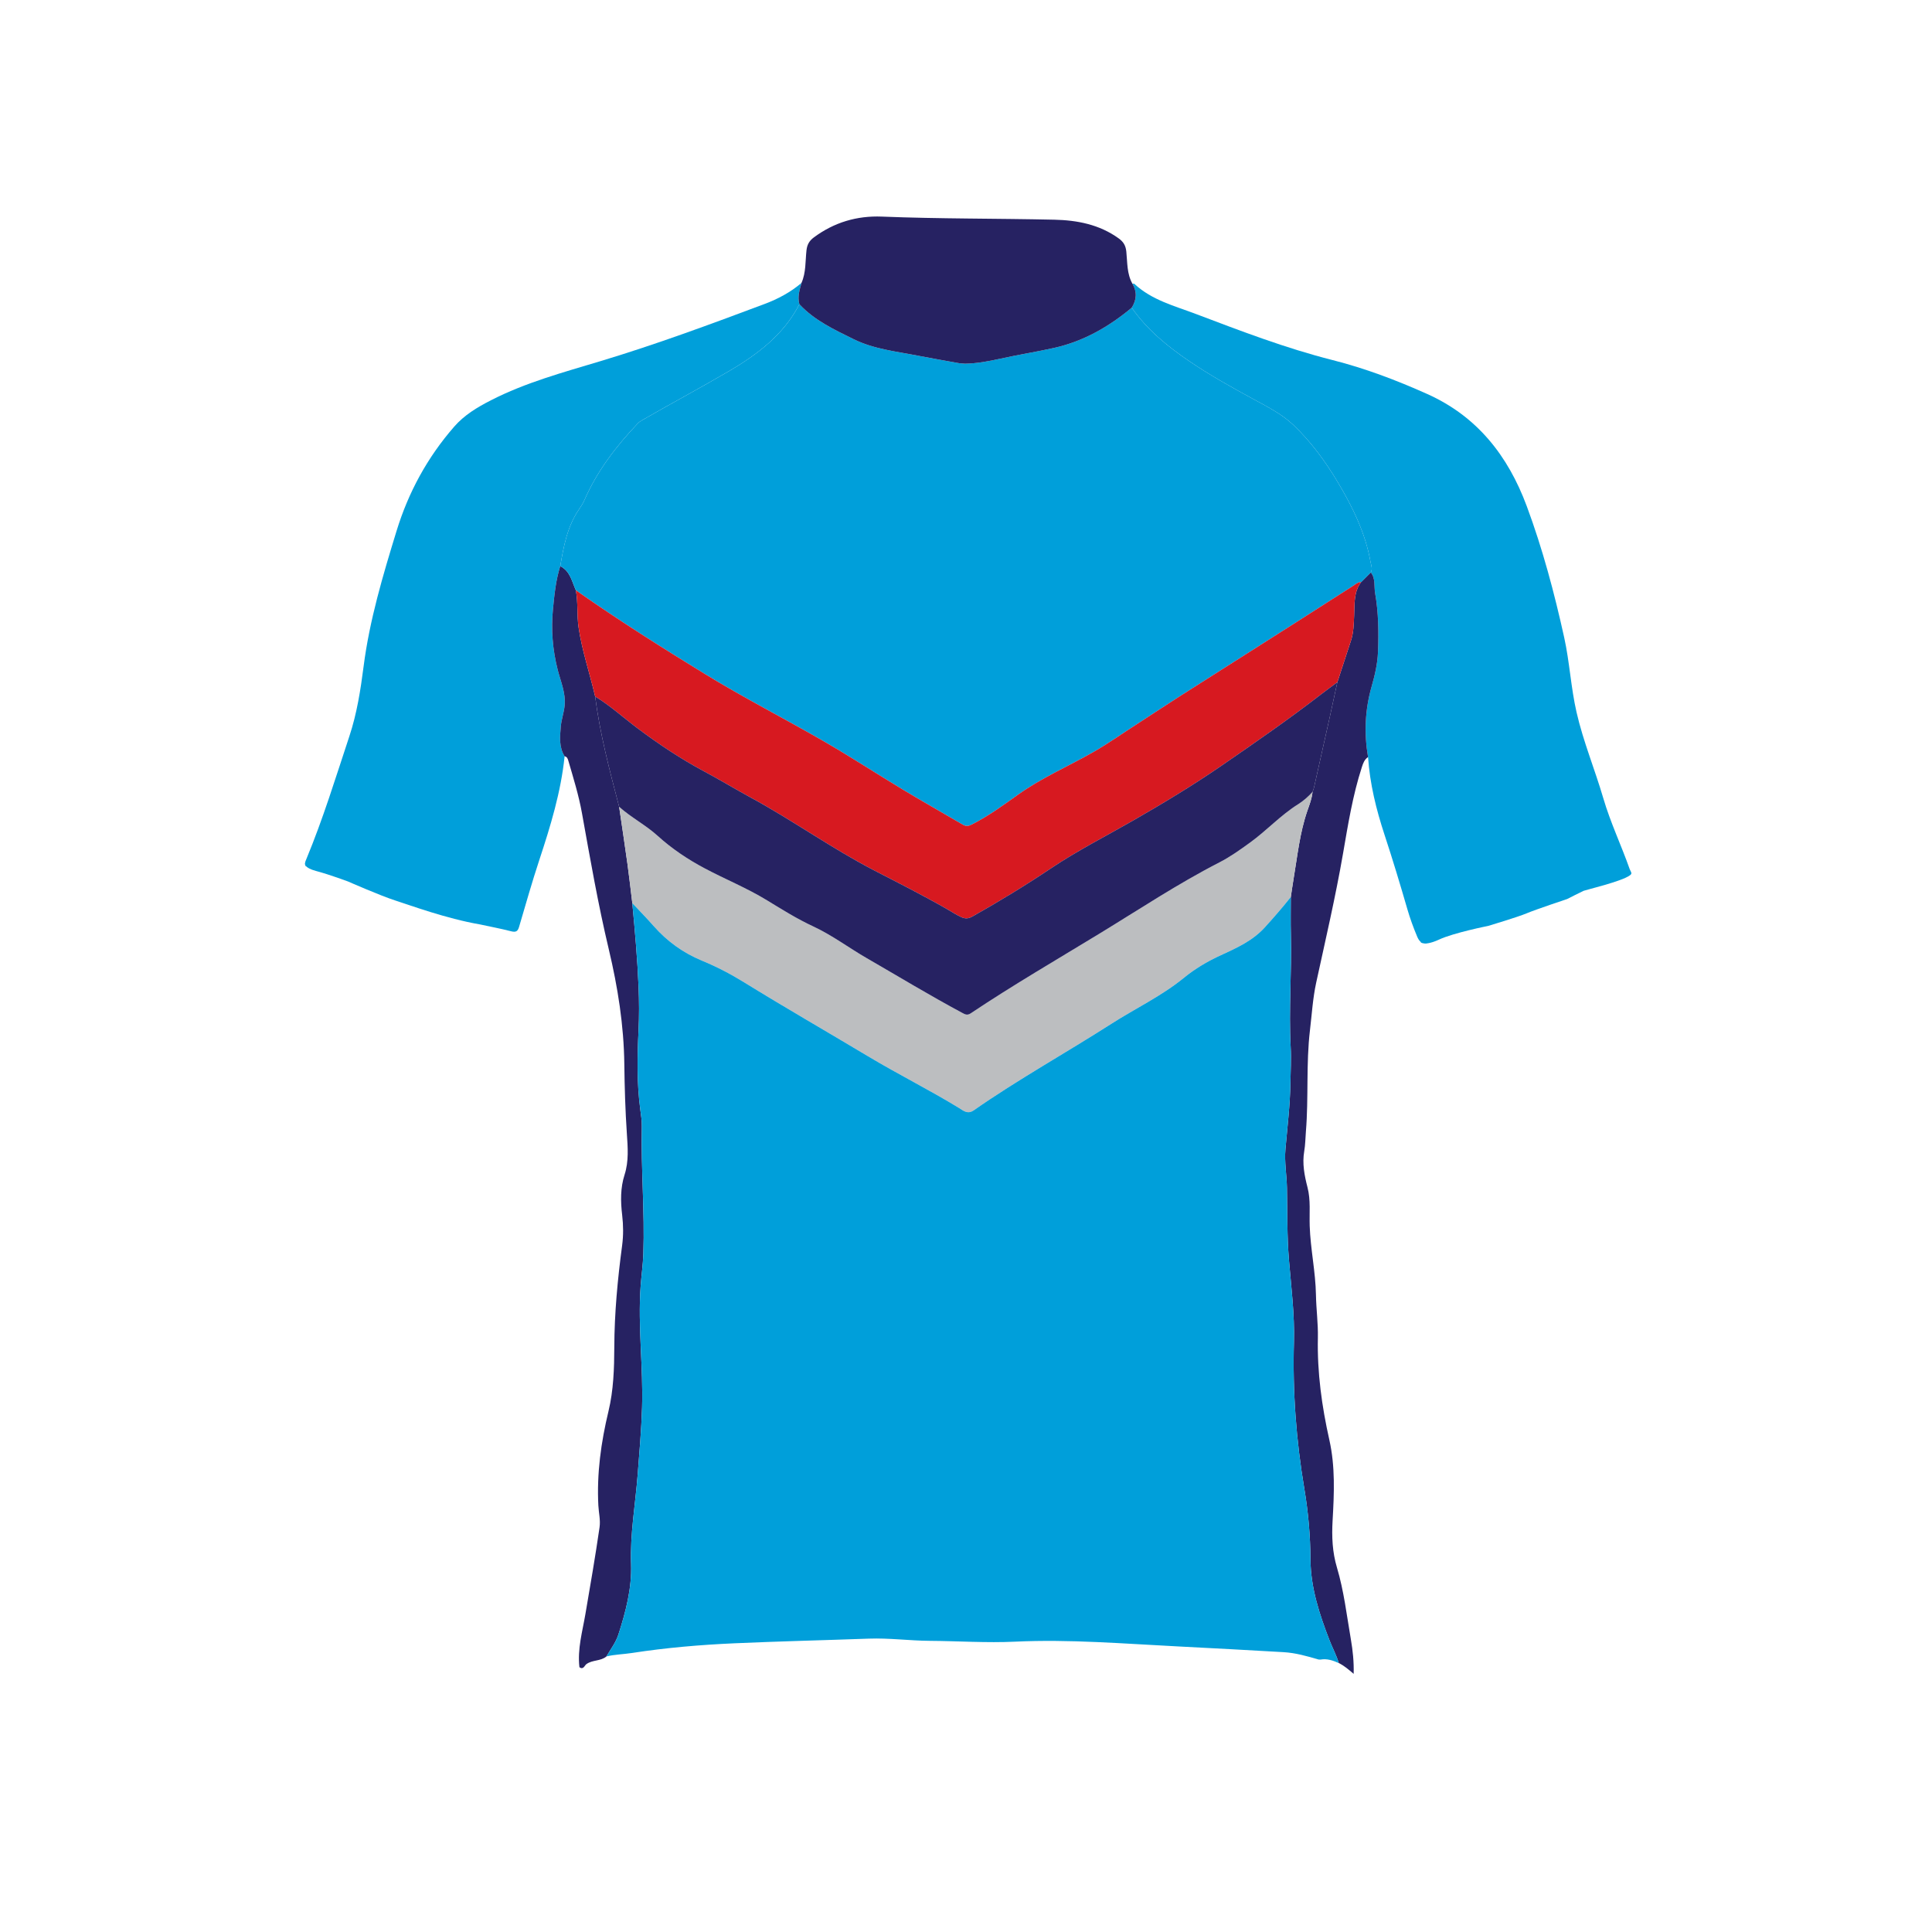 <svg version="1.1" id="Layer_1___Kvm2vH0q" xmlns="http://www.w3.org/2000/svg" xmlns:xlink="http://www.w3.org/1999/xlink" x="0px" y="0px" width="1417.32px" height="1417.32px" viewBox="0 0 1417.32 1417.32" enable-background="new 0 0 1417.32 1417.32" xml:space="preserve">
<g>
	<path class="colour1" fill="#009FDA" d="M1196.739,640.25c-0.017-0.035-0.04-0.073-0.058-0.108c-0.188-0.821-0.821-1.658-1.095-2.436
		c-6.147-17.49-14.182-34.279-19.399-52.114c-6.178-21.115-14.675-41.5-19.615-63.012c-4.168-18.154-5.089-36.874-9.086-54.966
		c-7.208-32.631-15.8-64.939-27.477-96.362c-13.727-36.94-36.398-65.826-73-82.219c-22.51-10.083-45.455-18.812-69.539-24.905
		c-34.18-8.648-67.151-21.286-100.113-33.778c-15.764-5.974-32.378-10.144-45.198-22.124c-0.258-0.24-0.913-0.054-1.383-0.067
		c3.515,5.979,3.071,11.835-0.547,17.593c11.245,16.056,26.016,28.171,42.118,39.128c15.022,10.223,30.779,19.01,46.695,27.671
		c10.333,5.623,21.275,11.126,29.664,19.087c12.854,12.2,23.474,26.636,32.655,42.015c10.964,18.364,20.279,37.327,24.068,58.595
		c0.451,2.536,1.658,5.089,0.188,7.686c3.634,4.513,2.285,10.15,3.175,15.223c2.501,14.251,2.677,28.712,2.109,43.144
		c-0.339,8.628-2.297,17.026-4.672,25.323c-4.881,17.052-5.599,34.329-2.625,51.777c1.338,19.6,5.982,38.47,12.12,57.094
		c5.955,18.067,11.442,36.295,16.745,54.565c1.993,6.867,4.427,13.487,7.185,20.06c0.701,1.671,1.516,2.952,2.533,3.812l0.062,0.317
		c0,0,0.622,0.656,2.38,0.839c0.958,0.175,2.051,0.125,3.318-0.177c0,0,0-0.001,0-0.002c1.946-0.344,4.492-1.121,7.802-2.66
		c10.75-5,36-10,36-10s21.75-6.5,28.25-9.25s29.75-10.5,29.75-10.5s10.25-5.25,12-6c1.514-0.648,28.056-6.907,33.915-11.336
		c0.473-0.297,0.77-0.607,0.925-0.926C1196.812,640.892,1196.884,640.559,1196.739,640.25z"></path>
	<path class="colour1" fill="#009FDA" d="M587.974,207.552c-8.042,6.856-17.24,11.758-27.055,15.44c-39.84,14.947-79.753,29.708-120.521,41.981
		c-27.269,8.21-54.787,15.631-80.324,28.714c-9.984,5.115-19.415,10.748-26.913,19.354c-19.605,22.502-33.523,48.008-42.273,76.56
		c-10.007,32.653-19.789,65.293-24.154,99.335c-2.212,17.256-4.915,34.515-10.417,51.121c-9.999,30.182-19.309,60.61-31.51,90.023
		c-0.406,0.979-0.871,1.961-1.002,2.985c-0.056,0.135-0.172,0.502-0.05,1.029c0.027,0.118,0.072,0.245,0.127,0.377
		c0.093,0.379,0.234,0.765,0.48,1.162c0.035-0.086,0.075-0.159,0.112-0.242c0.966,1.099,3.07,2.419,7.526,3.608
		c10,2.667,23.333,7.667,23.333,7.667s23.833,10.5,34.833,14c10.582,3.367,37.046,13.208,62.041,17.513
		c7.544,1.643,15.145,3.054,22.615,4.979c3.672,0.947,5.002,0.108,5.996-3.254c4.825-16.34,9.451-32.751,14.795-48.923
		c8.231-24.91,15.888-49.917,18.59-76.157c-4.237-6.813-3.412-14.257-2.812-21.714c0.426-5.297,2.339-10.275,2.835-15.589
		c0.867-9.293-2.927-17.574-5.105-26.164c-3.75-14.792-4.938-29.581-3.43-44.821c1.047-10.582,2.082-21.059,5.32-31.22
		c2.485-14.527,5.145-28.99,13.671-41.539c1.487-2.189,2.977-4.439,4.028-6.852c9.297-21.338,23.201-39.458,39.071-56.211
		c0.897-0.948,2.023-1.735,3.161-2.391c21.156-12.183,42.719-23.697,63.759-36.008c20.757-12.146,40.233-26.733,51.726-49.145
		C584.913,217.764,586.573,212.671,587.974,207.552z"></path>
	<path fill-rule="evenodd" clip-rule="evenodd" class="colour2" fill="#262262" d="M414.203,554.824c-4.237-6.813-3.412-14.257-2.812-21.714
		c0.426-5.297,2.339-10.275,2.835-15.589c0.867-9.293-2.927-17.574-5.105-26.164c-3.75-14.792-4.938-29.581-3.43-44.821
		c1.047-10.582,2.082-21.059,5.319-31.22c7.296,3.635,8.514,11.201,11.421,17.673c1.729,9.025,0.7,18.268,2.029,27.301
		c2.536,17.231,8.24,33.727,12.144,50.645c3.506,27.483,10.606,54.186,17.596,80.912c2.055,14.049,4.19,28.088,6.136,42.153
		c1.314,9.497,2.36,19.03,3.526,28.547c1.937,20.537,3.765,41.076,4.609,61.7c0.43,10.496,0.48,20.943-0.026,31.445
		c-0.932,19.295-1.3,38.613,1.218,57.855c0.561,4.286,1.286,8.617,1.192,12.911c-0.681,31.153,2.182,62.264,1.105,93.411
		c-0.275,7.963-1.434,15.891-1.999,23.849c-2.104,29.647,1.992,59.223,1.056,88.876c-0.52,16.482-1.943,32.859-3.22,49.281
		c-1.696,21.804-5.611,43.444-4.839,65.453c0.625,17.843-3.87,34.906-9.271,51.702c-1.879,5.843-5.728,10.821-8.793,16.133
		c-4.22,3.597-10.265,2.395-14.734,5.664c-1.329,0.972-2.248,4.456-5.145,2.17l0.044,0.048c-1.533-13.304,2.186-26.043,4.389-38.909
		c3.63-21.205,7.309-42.399,10.384-63.693c0.773-5.359-0.595-10.615-0.875-15.924c-1.234-23.464,1.948-46.461,7.409-69.161
		c3.734-15.523,4.224-31.371,4.282-47.071c0.093-25.037,2.442-49.79,5.735-74.526c0.993-7.455,0.913-14.936,0.03-22.411
		c-1.177-9.961-1.356-19.855,1.778-29.579c3.192-9.901,2.343-20.105,1.666-30.2c-1.137-16.952-1.658-33.908-1.86-50.894
		c-0.34-28.518-4.793-56.512-11.38-84.209c-7.862-33.06-13.687-66.522-19.695-99.951c-2.347-13.057-6.289-25.744-10-38.469
		C416.509,556.632,416.014,555.131,414.203,554.824z"></path>
	<path fill-rule="evenodd" clip-rule="evenodd" class="colour2" fill="#262262" d="M1005.618,419.935c3.634,4.513,2.285,10.15,3.175,15.223
		c2.501,14.251,2.677,28.712,2.109,43.144c-0.339,8.628-2.297,17.026-4.672,25.323c-4.881,17.052-5.599,34.329-2.625,51.777
		c-2.669,1.753-3.629,4.547-4.553,7.394c-6.728,20.726-10.135,42.199-13.836,63.563c-5.491,31.699-12.801,63-19.631,94.408
		c-2.513,11.554-3.204,23.319-4.59,35.007c-2.927,24.686-0.936,49.564-2.977,74.283c-0.396,4.807-0.404,9.678-1.22,14.41
		c-1.574,9.129,0.153,17.896,2.396,26.587c2.415,9.354,1.296,18.86,1.608,28.281c0.563,16.978,4.297,33.63,4.589,50.627
		c0.181,10.473,1.64,20.947,1.412,31.396c-0.555,25.437,2.88,50.335,8.43,75.054c4.388,19.545,3.495,39.418,2.364,59.138
		c-0.677,11.798-0.185,23.069,3.199,34.429c5.123,17.197,7.175,35.047,10.212,52.688c1.415,8.221,2.288,16.409,2.039,25.285
		c-3.604-3.11-6.958-5.997-10.948-7.944c-1.665-5.746-4.561-10.993-6.709-16.538c-7.438-19.195-13.889-38.684-14.027-59.557
		c-0.115-17.338-1.597-34.521-4.478-51.596c-6.021-35.683-8.679-71.57-7.644-107.781c0.575-20.135-1.997-40.151-3.656-60.21
		c-1.451-17.546-1.145-35.242-1.474-52.875c-0.177-9.486-1.938-18.937-1.108-28.419c1.417-16.214,3.412-32.361,3.647-48.686
		c0.125-8.65,0.674-17.327,0.203-25.951c-1.511-27.641,0.842-55.26,0.127-82.891c-0.237-9.147-0.044-18.306-0.047-27.459
		c0.692-4.559,1.322-9.128,2.086-13.676c2.797-16.649,4.505-33.514,10.069-49.613c1.56-4.51,3.36-8.989,3.78-13.826
		c0.372-1.08,0.851-2.135,1.1-3.242c3.872-17.219,7.73-34.44,11.556-51.669c1.889-8.504,3.702-17.024,5.549-25.537
		c3.328-10.165,6.648-20.332,9.986-30.494c1.987-6.052,2.069-12.285,2.337-18.588c0.354-8.333-0.378-17.059,5.11-24.379
		C1000.879,424.659,1003.248,422.297,1005.618,419.935z"></path>
	<path fill-rule="evenodd" clip-rule="evenodd" class="colour4" fill="#BCBEC0" d="M962.872,580.93c-0.42,4.837-2.221,9.316-3.78,13.826
		c-5.564,16.1-7.272,32.964-10.069,49.613c-0.764,4.547-1.394,9.117-2.086,13.676c-6.075,7.667-12.49,15.025-19.07,22.275
		c-8.922,9.83-20.574,15.072-32.182,20.394c-9.761,4.475-18.877,9.832-27.183,16.622c-16.34,13.358-35.457,22.354-53.107,33.658
		c-33.506,21.459-68.375,40.759-101.043,63.541c-4.625,3.225-7.99,0.008-10.8-1.709c-21.876-13.368-44.834-24.809-66.816-37.977
		c-30.26-18.127-60.863-35.691-90.869-54.225c-9.982-6.166-20.215-11.479-30.969-15.913c-13.82-5.699-25.531-14.195-35.402-25.39
		c-5.053-5.731-10.413-11.192-15.634-16.775c-1.167-9.518-2.213-19.051-3.527-28.547c-1.946-14.065-4.081-28.104-6.136-42.153
		c8.829,7.909,19.491,13.356,28.295,21.346c10.405,9.442,22.036,17.217,34.456,23.813c15.149,8.045,31.107,14.507,45.781,23.487
		c11.073,6.776,22.074,13.644,33.903,19.145c13.756,6.398,25.928,15.586,39.023,23.154c23.343,13.49,46.404,27.475,70.177,40.217
		c2.079,1.113,3.715,2.1,6.295,0.374c30.896-20.66,63.045-39.338,94.76-58.663c28.997-17.67,57.347-36.518,87.639-52.052
		c8.013-4.109,15.343-9.367,22.641-14.655c12.146-8.803,22.347-20.029,35.13-28.029C956.264,587.504,959.747,584.414,962.872,580.93
		z"></path>
	<g>
		<path fill-rule="evenodd" clip-rule="evenodd" class="colour1" fill="#009FDA" d="M982.103,1220.007c-4.269-1.896-8.612-3.398-13.401-2.526
			c-0.475-0.02-0.952-0.037-1.429-0.055c-8.423-2.487-16.889-4.891-25.699-5.398c-25.733-1.484-51.471-2.904-77.214-4.197
			c-39.886-2.003-79.759-5.394-119.725-3.498c-20.843,0.988-41.601-0.468-62.395-0.602c-14.941-0.096-29.883-2.162-44.87-1.619
			c-32.93,1.19-65.887,1.947-98.791,3.421c-25.013,1.121-50.085,3.255-74.933,7.097c-6.219,0.961-12.583,1.061-18.754,2.534
			c3.065-5.312,6.914-10.29,8.793-16.133c5.401-16.796,9.897-33.859,9.271-51.702c-0.772-22.009,3.144-43.649,4.839-65.453
			c1.277-16.422,2.7-32.799,3.22-49.281c0.936-29.653-3.16-59.229-1.056-88.876c0.564-7.958,1.723-15.886,1.999-23.849
			c1.077-31.147-1.786-62.258-1.105-93.411c0.094-4.294-0.631-8.625-1.192-12.911c-2.518-19.242-2.149-38.561-1.218-57.855
			c0.507-10.502,0.456-20.949,0.026-31.445c-0.844-20.624-2.673-41.163-4.609-61.699c5.222,5.583,10.581,11.044,15.634,16.775
			c9.871,11.195,21.582,19.69,35.402,25.39c10.754,4.435,20.986,9.747,30.969,15.913c30.006,18.533,60.609,36.098,90.869,54.225
			c21.982,13.168,44.94,24.608,66.816,37.977c2.81,1.717,6.175,4.934,10.8,1.709c32.668-22.782,67.537-42.082,101.043-63.541
			c17.65-11.304,36.768-20.3,53.107-33.658c8.306-6.79,17.422-12.147,27.183-16.622c11.607-5.322,23.26-10.564,32.182-20.394
			c6.58-7.25,12.995-14.609,19.07-22.275c0.003,9.153-0.19,18.312,0.047,27.459c0.715,27.631-1.638,55.25-0.127,82.891
			c0.471,8.624-0.078,17.301-0.203,25.951c-0.235,16.324-2.23,32.472-3.647,48.686c-0.829,9.482,0.932,18.933,1.108,28.419
			c0.329,17.633,0.022,35.329,1.474,52.875c1.659,20.059,4.231,40.075,3.656,60.21c-1.035,36.211,1.623,72.099,7.644,107.781
			c2.881,17.075,4.362,34.258,4.478,51.596c0.139,20.873,6.589,40.361,14.027,59.557
			C977.541,1209.014,980.437,1214.261,982.103,1220.007z"></path>
		<path fill-rule="evenodd" clip-rule="evenodd" class="colour1" fill="#009FDA" d="M1005.618,419.935c-2.37,2.362-4.739,4.724-7.108,7.086
			c-2.363-0.042-3.985,1.566-5.773,2.705c-14.046,8.943-28.034,17.978-42.081,26.918c-28.655,18.237-57.356,36.401-85.996,54.663
			c-10.24,6.529-20.323,13.306-30.54,19.873c-10.641,6.839-20.949,14.172-31.956,20.47c-18.322,10.484-37.81,18.838-55.135,31.184
			c-11.077,7.894-22.101,15.995-34.358,22.145c-2.382,1.195-4.15,1.283-6.441-0.067c-14.344-8.453-28.865-16.609-43.125-25.199
			c-19.528-11.764-38.632-24.249-58.359-35.663c-28.969-16.761-58.867-31.97-87.377-49.457
			c-32.143-19.715-64.069-39.87-94.936-61.602c-2.908-6.473-4.125-14.038-11.421-17.673c2.485-14.527,5.146-28.989,13.671-41.539
			c1.487-2.189,2.977-4.439,4.028-6.852c9.297-21.338,23.201-39.458,39.071-56.211c0.897-0.948,2.023-1.735,3.161-2.391
			c21.156-12.183,42.719-23.697,63.759-36.008c20.757-12.146,40.233-26.733,51.726-49.145c11.103,11.955,25.646,18.66,39.879,25.684
			c14.762,7.284,31.119,8.935,47.022,12.061c10.229,2.011,20.51,3.749,30.754,5.605c1.281,0.092,2.576,0.188,3.872,0.285
			c8.822-0.161,17.405-1.786,26.008-3.695c13.097-2.907,26.38-4.979,39.47-7.912c21.47-4.812,40.019-15.476,56.799-29.445
			c11.245,16.056,26.016,28.171,42.118,39.128c15.022,10.223,30.779,19.01,46.695,27.671c10.333,5.623,21.275,11.126,29.664,19.087
			c12.854,12.2,23.474,26.636,32.655,42.015c10.964,18.364,20.279,37.327,24.068,58.595
			C1005.882,414.785,1007.089,417.338,1005.618,419.935z"></path>
	</g>
	<path class="colour2" fill="#262262" d="M830.776,208.159c-4.183-7.345-3.672-15.668-4.506-23.617c-0.471-4.49-2.147-7.173-5.664-9.709
		c-14.104-10.175-30.438-13.284-47.069-13.661c-42.193-0.957-84.412-0.584-126.601-2.276c-18.293-0.734-35.055,4.235-49.907,15.279
		c-3.333,2.479-4.93,5.285-5.39,9.467c-0.879,8.007-0.307,16.276-3.666,23.911c-1.401,5.119-3.061,10.211-1.547,15.618
		c11.103,11.955,25.645,18.66,39.879,25.684c14.762,7.284,31.119,8.935,47.022,12.061c10.229,2.011,20.51,3.749,30.769,5.609
		c0.45,0.087,0.815,0.107,1.124,0.08c0.91,0.066,1.818,0.133,2.733,0.201c8.822-0.161,17.405-1.786,26.008-3.695
		c13.097-2.907,26.38-4.979,39.47-7.912c21.47-4.812,40.019-15.476,56.799-29.445C833.848,219.994,834.291,214.138,830.776,208.159z
		 M705.594,266.528c-0.011,0.003-0.023,0.007-0.034,0.01C705.571,266.535,705.583,266.532,705.594,266.528z M705.894,266.388
		c-0.006,0.004-0.011,0.009-0.018,0.013C705.883,266.397,705.888,266.392,705.894,266.388z M706.333,265.697
		c0.015-0.063,0.03-0.125,0.039-0.195C706.363,265.571,706.349,265.635,706.333,265.697z M706.39,265.274
		c0.003-0.1,0.002-0.206-0.003-0.317C706.392,265.067,706.394,265.175,706.39,265.274z M706.289,264.122
		c0.042,0.226,0.068,0.431,0.086,0.625C706.357,264.552,706.331,264.348,706.289,264.122z"></path>
	<path fill-rule="evenodd" clip-rule="evenodd" class="colour3" fill="#d71920" d="M422.431,432.989c30.867,21.732,62.793,41.887,94.936,61.602
		c28.51,17.487,58.408,32.696,87.377,49.457c19.727,11.414,38.831,23.899,58.359,35.663c14.26,8.59,28.782,16.746,43.125,25.199
		c2.291,1.35,4.059,1.263,6.441,0.067c12.258-6.15,23.281-14.25,34.358-22.145c17.325-12.346,36.813-20.7,55.135-31.184
		c11.007-6.298,21.315-13.631,31.956-20.47c10.217-6.567,20.3-13.344,30.54-19.873c28.64-18.262,57.341-36.426,85.996-54.663
		c14.047-8.94,28.035-17.975,42.081-26.918c1.788-1.139,3.41-2.748,5.773-2.705c-5.488,7.32-4.757,16.046-5.11,24.379
		c-0.268,6.304-0.35,12.536-2.337,18.588c-3.338,10.162-6.658,20.329-9.986,30.494c-4.002,2.973-8.055,5.882-11.998,8.932
		c-23.688,18.32-48.329,35.328-72.975,52.293c-20.961,14.43-42.781,27.577-64.869,40.25c-20.184,11.581-40.963,22.138-60.334,35.121
		c-18.656,12.503-37.833,24.16-57.39,35.199c-2.789,1.574-5.145,1.993-8.355,0.514c-3.813-1.756-7.247-4.037-10.84-6.096
		c-17.169-9.837-34.817-18.768-52.396-27.834c-31.494-16.244-60.317-37.025-91.436-53.917c-11.4-6.189-22.493-12.95-33.936-19.056
		c-17.06-9.102-33.057-19.808-48.513-31.351c-10.497-7.839-20.204-16.73-31.431-23.601c-3.903-16.918-9.608-33.413-12.144-50.645
		C423.131,451.256,424.16,442.014,422.431,432.989z"></path>
	<path fill-rule="evenodd" clip-rule="evenodd" class="colour2" fill="#262262" d="M436.604,510.935c11.227,6.871,20.934,15.762,31.431,23.601
		c15.456,11.542,31.453,22.249,48.513,31.351c11.443,6.105,22.536,12.867,33.936,19.056c31.119,16.893,59.942,37.673,91.436,53.917
		c17.579,9.067,35.227,17.997,52.396,27.834c3.593,2.059,7.026,4.339,10.84,6.096c3.21,1.479,5.566,1.061,8.355-0.514
		c19.557-11.039,38.733-22.695,57.39-35.199c19.371-12.982,40.15-23.54,60.334-35.121c22.088-12.673,43.908-25.821,64.869-40.25
		c24.646-16.965,49.287-33.973,72.975-52.293c3.943-3.05,7.996-5.958,11.998-8.932c-1.847,8.513-3.66,17.033-5.549,25.537
		c-3.825,17.229-7.684,34.451-11.556,51.669c-0.249,1.107-0.728,2.162-1.1,3.242c-3.125,3.484-6.608,6.574-10.572,9.055
		c-12.783,8-22.983,19.226-35.13,28.029c-7.298,5.289-14.628,10.546-22.641,14.655c-30.292,15.534-58.642,34.381-87.639,52.052
		c-31.715,19.325-63.863,38.003-94.76,58.663c-2.58,1.726-4.216,0.739-6.295-0.374c-23.773-12.742-46.833-26.728-70.177-40.217
		c-13.096-7.568-25.268-16.756-39.023-23.154c-11.829-5.501-22.83-12.369-33.903-19.145c-14.674-8.98-30.632-15.442-45.781-23.487
		c-12.42-6.596-24.051-14.371-34.456-23.813c-8.805-7.99-19.467-13.438-28.295-21.346C447.21,565.12,440.11,538.418,436.604,510.935
		z"></path>
</g>
</svg>